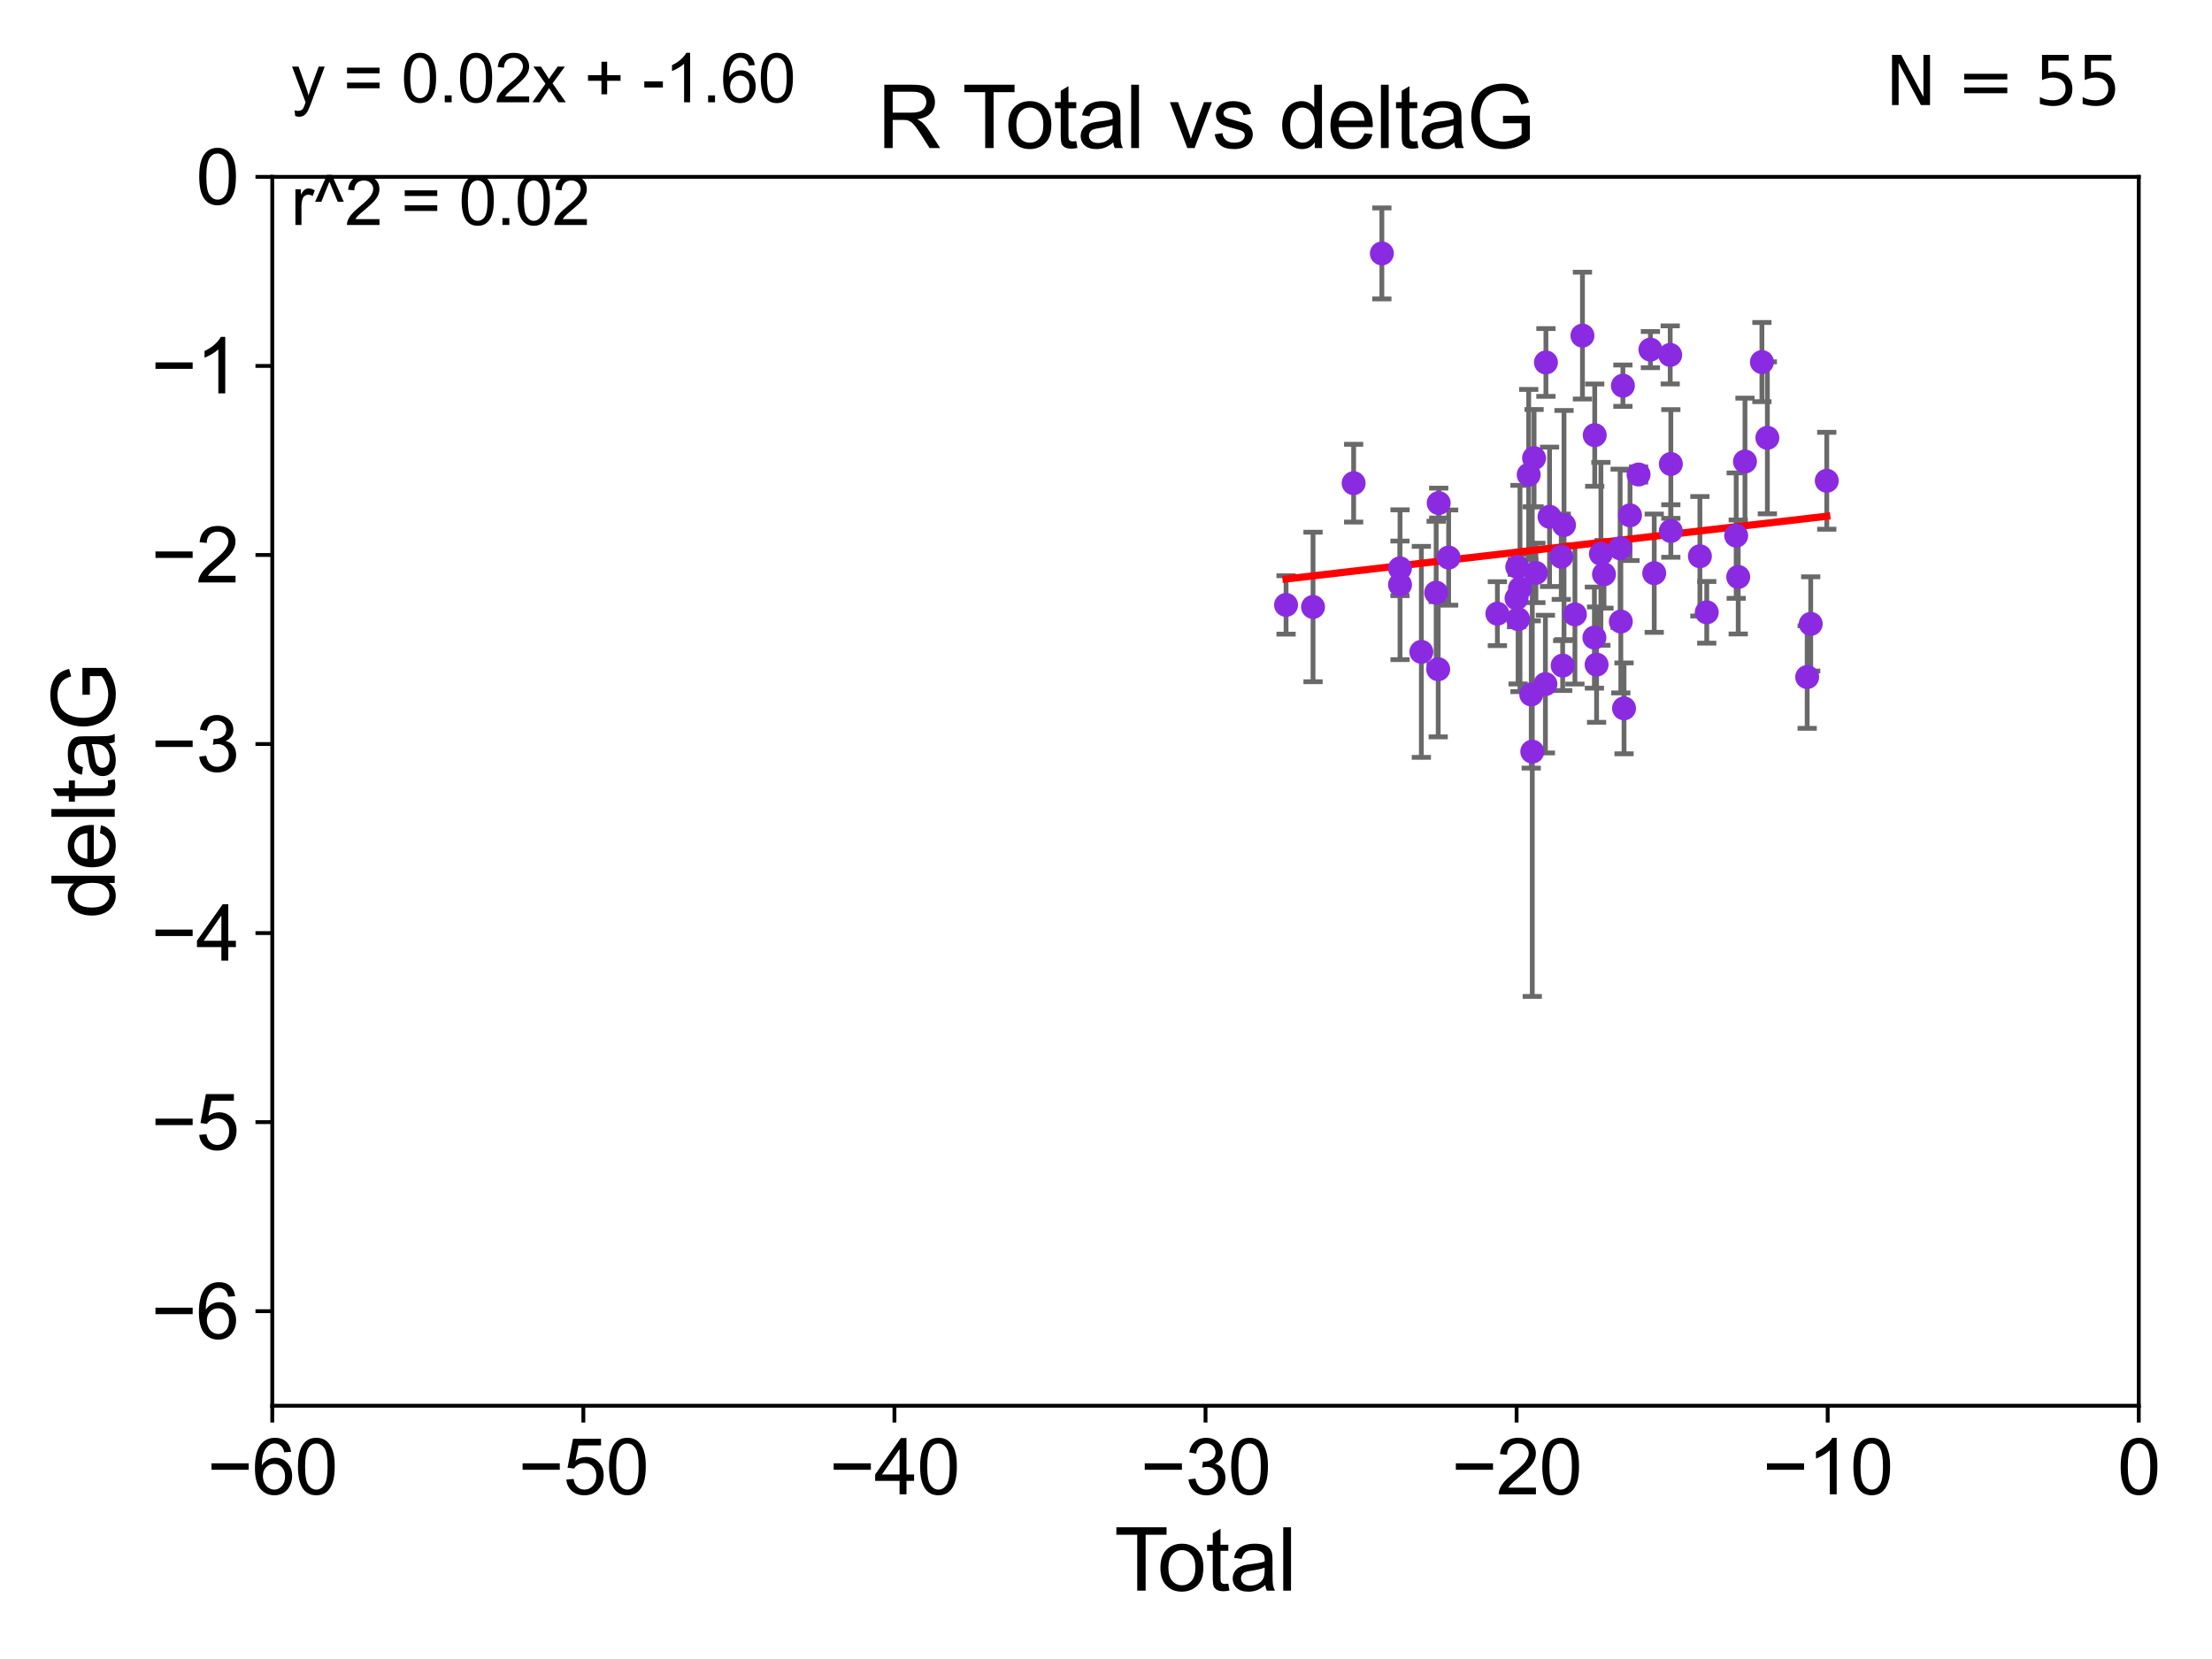 <?xml version="1.0" encoding="utf-8" standalone="no"?>
<!DOCTYPE svg PUBLIC "-//W3C//DTD SVG 1.1//EN"
  "http://www.w3.org/Graphics/SVG/1.1/DTD/svg11.dtd">
<svg xmlns:xlink="http://www.w3.org/1999/xlink" width="460.8pt" height="345.6pt" viewBox="0 0 460.8 345.6" xmlns="http://www.w3.org/2000/svg" version="1.1">
 <defs>
  <style type="text/css">*{stroke-linejoin: round; stroke-linecap: butt}</style>
 </defs>
 <g id="figure_1">
  <g id="patch_1">
   <path d="M 0 345.6 
L 460.8 345.6 
L 460.8 0 
L 0 0 
z
" style="fill: #ffffff"/>
  </g>
  <g id="axes_1">
   <g id="patch_2">
    <path d="M 56.72 292.84 
L 445.545 292.84 
L 445.545 36.842 
L 56.72 36.842 
z
" style="fill: #ffffff"/>
   </g>
   <g id="PathCollection_1">
    <defs>
     <path id="m8654d57b71" d="M 0 1.118 
C 0.297 1.118 0.581 1 0.791 0.791 
C 1 0.581 1.118 0.297 1.118 0 
C 1.118 -0.297 1 -0.581 0.791 -0.791 
C 0.581 -1 0.297 -1.118 0 -1.118 
C -0.297 -1.118 -0.581 -1 -0.791 -0.791 
C -1 -0.581 -1.118 -0.297 -1.118 0 
C -1.118 0.297 -1 0.581 -0.791 0.791 
C -0.581 1 -0.297 1.118 0 1.118 
z
" style="stroke: #8a2be2"/>
    </defs>
    <g clip-path="url(#p48271121e4)">
     <use xlink:href="#m8654d57b71" x="267.91" y="126.019" style="fill: #8a2be2; stroke: #8a2be2"/>
     <use xlink:href="#m8654d57b71" x="273.529" y="126.441" style="fill: #8a2be2; stroke: #8a2be2"/>
     <use xlink:href="#m8654d57b71" x="281.987" y="100.653" style="fill: #8a2be2; stroke: #8a2be2"/>
     <use xlink:href="#m8654d57b71" x="287.867" y="52.793" style="fill: #8a2be2; stroke: #8a2be2"/>
     <use xlink:href="#m8654d57b71" x="291.64" y="118.397" style="fill: #8a2be2; stroke: #8a2be2"/>
     <use xlink:href="#m8654d57b71" x="291.651" y="121.808" style="fill: #8a2be2; stroke: #8a2be2"/>
     <use xlink:href="#m8654d57b71" x="296.093" y="135.794" style="fill: #8a2be2; stroke: #8a2be2"/>
     <use xlink:href="#m8654d57b71" x="299.18" y="123.459" style="fill: #8a2be2; stroke: #8a2be2"/>
     <use xlink:href="#m8654d57b71" x="299.603" y="139.415" style="fill: #8a2be2; stroke: #8a2be2"/>
     <use xlink:href="#m8654d57b71" x="299.709" y="104.799" style="fill: #8a2be2; stroke: #8a2be2"/>
     <use xlink:href="#m8654d57b71" x="301.778" y="116.15" style="fill: #8a2be2; stroke: #8a2be2"/>
     <use xlink:href="#m8654d57b71" x="311.93" y="127.838" style="fill: #8a2be2; stroke: #8a2be2"/>
     <use xlink:href="#m8654d57b71" x="315.922" y="124.643" style="fill: #8a2be2; stroke: #8a2be2"/>
     <use xlink:href="#m8654d57b71" x="316.077" y="118.102" style="fill: #8a2be2; stroke: #8a2be2"/>
     <use xlink:href="#m8654d57b71" x="316.248" y="128.967" style="fill: #8a2be2; stroke: #8a2be2"/>
     <use xlink:href="#m8654d57b71" x="316.641" y="122.595" style="fill: #8a2be2; stroke: #8a2be2"/>
     <use xlink:href="#m8654d57b71" x="318.458" y="98.891" style="fill: #8a2be2; stroke: #8a2be2"/>
     <use xlink:href="#m8654d57b71" x="318.984" y="144.667" style="fill: #8a2be2; stroke: #8a2be2"/>
     <use xlink:href="#m8654d57b71" x="319.202" y="156.579" style="fill: #8a2be2; stroke: #8a2be2"/>
     <use xlink:href="#m8654d57b71" x="319.575" y="95.436" style="fill: #8a2be2; stroke: #8a2be2"/>
     <use xlink:href="#m8654d57b71" x="319.955" y="119.35" style="fill: #8a2be2; stroke: #8a2be2"/>
     <use xlink:href="#m8654d57b71" x="321.936" y="142.51" style="fill: #8a2be2; stroke: #8a2be2"/>
     <use xlink:href="#m8654d57b71" x="322.043" y="75.506" style="fill: #8a2be2; stroke: #8a2be2"/>
     <use xlink:href="#m8654d57b71" x="322.798" y="107.658" style="fill: #8a2be2; stroke: #8a2be2"/>
     <use xlink:href="#m8654d57b71" x="325.242" y="115.977" style="fill: #8a2be2; stroke: #8a2be2"/>
     <use xlink:href="#m8654d57b71" x="325.532" y="138.651" style="fill: #8a2be2; stroke: #8a2be2"/>
     <use xlink:href="#m8654d57b71" x="325.812" y="109.378" style="fill: #8a2be2; stroke: #8a2be2"/>
     <use xlink:href="#m8654d57b71" x="328.087" y="127.99" style="fill: #8a2be2; stroke: #8a2be2"/>
     <use xlink:href="#m8654d57b71" x="329.654" y="69.913" style="fill: #8a2be2; stroke: #8a2be2"/>
     <use xlink:href="#m8654d57b71" x="332.143" y="132.824" style="fill: #8a2be2; stroke: #8a2be2"/>
     <use xlink:href="#m8654d57b71" x="332.21" y="90.649" style="fill: #8a2be2; stroke: #8a2be2"/>
     <use xlink:href="#m8654d57b71" x="332.598" y="138.455" style="fill: #8a2be2; stroke: #8a2be2"/>
     <use xlink:href="#m8654d57b71" x="333.497" y="115.373" style="fill: #8a2be2; stroke: #8a2be2"/>
     <use xlink:href="#m8654d57b71" x="334.141" y="119.635" style="fill: #8a2be2; stroke: #8a2be2"/>
     <use xlink:href="#m8654d57b71" x="337.503" y="114.221" style="fill: #8a2be2; stroke: #8a2be2"/>
     <use xlink:href="#m8654d57b71" x="337.646" y="129.483" style="fill: #8a2be2; stroke: #8a2be2"/>
     <use xlink:href="#m8654d57b71" x="338.08" y="80.345" style="fill: #8a2be2; stroke: #8a2be2"/>
     <use xlink:href="#m8654d57b71" x="338.316" y="147.562" style="fill: #8a2be2; stroke: #8a2be2"/>
     <use xlink:href="#m8654d57b71" x="339.562" y="107.357" style="fill: #8a2be2; stroke: #8a2be2"/>
     <use xlink:href="#m8654d57b71" x="341.342" y="98.847" style="fill: #8a2be2; stroke: #8a2be2"/>
     <use xlink:href="#m8654d57b71" x="343.813" y="72.829" style="fill: #8a2be2; stroke: #8a2be2"/>
     <use xlink:href="#m8654d57b71" x="344.607" y="119.405" style="fill: #8a2be2; stroke: #8a2be2"/>
     <use xlink:href="#m8654d57b71" x="347.934" y="73.936" style="fill: #8a2be2; stroke: #8a2be2"/>
     <use xlink:href="#m8654d57b71" x="348.065" y="110.618" style="fill: #8a2be2; stroke: #8a2be2"/>
     <use xlink:href="#m8654d57b71" x="348.066" y="96.656" style="fill: #8a2be2; stroke: #8a2be2"/>
     <use xlink:href="#m8654d57b71" x="354.121" y="115.877" style="fill: #8a2be2; stroke: #8a2be2"/>
     <use xlink:href="#m8654d57b71" x="355.548" y="127.559" style="fill: #8a2be2; stroke: #8a2be2"/>
     <use xlink:href="#m8654d57b71" x="361.68" y="111.582" style="fill: #8a2be2; stroke: #8a2be2"/>
     <use xlink:href="#m8654d57b71" x="362.104" y="120.194" style="fill: #8a2be2; stroke: #8a2be2"/>
     <use xlink:href="#m8654d57b71" x="363.511" y="96.143" style="fill: #8a2be2; stroke: #8a2be2"/>
     <use xlink:href="#m8654d57b71" x="367.039" y="75.425" style="fill: #8a2be2; stroke: #8a2be2"/>
     <use xlink:href="#m8654d57b71" x="368.175" y="91.208" style="fill: #8a2be2; stroke: #8a2be2"/>
     <use xlink:href="#m8654d57b71" x="376.467" y="141.045" style="fill: #8a2be2; stroke: #8a2be2"/>
     <use xlink:href="#m8654d57b71" x="377.206" y="129.968" style="fill: #8a2be2; stroke: #8a2be2"/>
     <use xlink:href="#m8654d57b71" x="380.549" y="100.154" style="fill: #8a2be2; stroke: #8a2be2"/>
    </g>
   </g>
   <g id="matplotlib.axis_1">
    <g id="xtick_1">
     <g id="line2d_1">
      <defs>
       <path id="m319a4097f4" d="M 0 0 
L 0 3.5 
" style="stroke: #000000; stroke-width: 0.8"/>
      </defs>
      <g>
       <use xlink:href="#m319a4097f4" x="56.72" y="292.84" style="stroke: #000000; stroke-width: 0.8"/>
      </g>
     </g>
     <g id="text_1">
      <!-- −60 -->
      <g transform="translate(43.15 311.293)scale(0.16 -0.16)">
       <defs>
        <path id="ArialMT-2212" d="M 3381 1997 
L 356 1997 
L 356 2522 
L 3381 2522 
L 3381 1997 
z
" transform="scale(0.016)"/>
        <path id="ArialMT-36" d="M 3184 3459 
L 2625 3416 
Q 2550 3747 2413 3897 
Q 2184 4138 1850 4138 
Q 1581 4138 1378 3988 
Q 1113 3794 959 3422 
Q 806 3050 800 2363 
Q 1003 2672 1297 2822 
Q 1591 2972 1913 2972 
Q 2475 2972 2870 2558 
Q 3266 2144 3266 1488 
Q 3266 1056 3080 686 
Q 2894 316 2569 119 
Q 2244 -78 1831 -78 
Q 1128 -78 684 439 
Q 241 956 241 2144 
Q 241 3472 731 4075 
Q 1159 4600 1884 4600 
Q 2425 4600 2770 4297 
Q 3116 3994 3184 3459 
z
M 888 1484 
Q 888 1194 1011 928 
Q 1134 663 1356 523 
Q 1578 384 1822 384 
Q 2178 384 2434 671 
Q 2691 959 2691 1453 
Q 2691 1928 2437 2201 
Q 2184 2475 1800 2475 
Q 1419 2475 1153 2201 
Q 888 1928 888 1484 
z
" transform="scale(0.016)"/>
        <path id="ArialMT-30" d="M 266 2259 
Q 266 3072 433 3567 
Q 600 4063 929 4331 
Q 1259 4600 1759 4600 
Q 2128 4600 2406 4451 
Q 2684 4303 2865 4023 
Q 3047 3744 3150 3342 
Q 3253 2941 3253 2259 
Q 3253 1453 3087 958 
Q 2922 463 2592 192 
Q 2263 -78 1759 -78 
Q 1097 -78 719 397 
Q 266 969 266 2259 
z
M 844 2259 
Q 844 1131 1108 757 
Q 1372 384 1759 384 
Q 2147 384 2411 759 
Q 2675 1134 2675 2259 
Q 2675 3391 2411 3762 
Q 2147 4134 1753 4134 
Q 1366 4134 1134 3806 
Q 844 3388 844 2259 
z
" transform="scale(0.016)"/>
       </defs>
       <use xlink:href="#ArialMT-2212"/>
       <use xlink:href="#ArialMT-36" x="58.398"/>
       <use xlink:href="#ArialMT-30" x="114.014"/>
      </g>
     </g>
    </g>
    <g id="xtick_2">
     <g id="line2d_2">
      <g>
       <use xlink:href="#m319a4097f4" x="121.524" y="292.84" style="stroke: #000000; stroke-width: 0.8"/>
      </g>
     </g>
     <g id="text_2">
      <!-- −50 -->
      <g transform="translate(107.954 311.293)scale(0.16 -0.16)">
       <defs>
        <path id="ArialMT-35" d="M 266 1200 
L 856 1250 
Q 922 819 1161 601 
Q 1400 384 1738 384 
Q 2144 384 2425 690 
Q 2706 997 2706 1503 
Q 2706 1984 2436 2262 
Q 2166 2541 1728 2541 
Q 1456 2541 1237 2417 
Q 1019 2294 894 2097 
L 366 2166 
L 809 4519 
L 3088 4519 
L 3088 3981 
L 1259 3981 
L 1013 2750 
Q 1425 3038 1878 3038 
Q 2478 3038 2890 2622 
Q 3303 2206 3303 1553 
Q 3303 931 2941 478 
Q 2500 -78 1738 -78 
Q 1113 -78 717 272 
Q 322 622 266 1200 
z
" transform="scale(0.016)"/>
       </defs>
       <use xlink:href="#ArialMT-2212"/>
       <use xlink:href="#ArialMT-35" x="58.398"/>
       <use xlink:href="#ArialMT-30" x="114.014"/>
      </g>
     </g>
    </g>
    <g id="xtick_3">
     <g id="line2d_3">
      <g>
       <use xlink:href="#m319a4097f4" x="186.328" y="292.84" style="stroke: #000000; stroke-width: 0.8"/>
      </g>
     </g>
     <g id="text_3">
      <!-- −40 -->
      <g transform="translate(172.758 311.293)scale(0.16 -0.16)">
       <defs>
        <path id="ArialMT-34" d="M 2069 0 
L 2069 1097 
L 81 1097 
L 81 1613 
L 2172 4581 
L 2631 4581 
L 2631 1613 
L 3250 1613 
L 3250 1097 
L 2631 1097 
L 2631 0 
L 2069 0 
z
M 2069 1613 
L 2069 3678 
L 634 1613 
L 2069 1613 
z
" transform="scale(0.016)"/>
       </defs>
       <use xlink:href="#ArialMT-2212"/>
       <use xlink:href="#ArialMT-34" x="58.398"/>
       <use xlink:href="#ArialMT-30" x="114.014"/>
      </g>
     </g>
    </g>
    <g id="xtick_4">
     <g id="line2d_4">
      <g>
       <use xlink:href="#m319a4097f4" x="251.132" y="292.84" style="stroke: #000000; stroke-width: 0.8"/>
      </g>
     </g>
     <g id="text_4">
      <!-- −30 -->
      <g transform="translate(237.562 311.293)scale(0.16 -0.16)">
       <defs>
        <path id="ArialMT-33" d="M 269 1209 
L 831 1284 
Q 928 806 1161 595 
Q 1394 384 1728 384 
Q 2125 384 2398 659 
Q 2672 934 2672 1341 
Q 2672 1728 2419 1979 
Q 2166 2231 1775 2231 
Q 1616 2231 1378 2169 
L 1441 2663 
Q 1497 2656 1531 2656 
Q 1891 2656 2178 2843 
Q 2466 3031 2466 3422 
Q 2466 3731 2256 3934 
Q 2047 4138 1716 4138 
Q 1388 4138 1169 3931 
Q 950 3725 888 3313 
L 325 3413 
Q 428 3978 793 4289 
Q 1159 4600 1703 4600 
Q 2078 4600 2393 4439 
Q 2709 4278 2876 4000 
Q 3044 3722 3044 3409 
Q 3044 3113 2884 2869 
Q 2725 2625 2413 2481 
Q 2819 2388 3044 2092 
Q 3269 1797 3269 1353 
Q 3269 753 2831 336 
Q 2394 -81 1725 -81 
Q 1122 -81 723 278 
Q 325 638 269 1209 
z
" transform="scale(0.016)"/>
       </defs>
       <use xlink:href="#ArialMT-2212"/>
       <use xlink:href="#ArialMT-33" x="58.398"/>
       <use xlink:href="#ArialMT-30" x="114.014"/>
      </g>
     </g>
    </g>
    <g id="xtick_5">
     <g id="line2d_5">
      <g>
       <use xlink:href="#m319a4097f4" x="315.937" y="292.84" style="stroke: #000000; stroke-width: 0.8"/>
      </g>
     </g>
     <g id="text_5">
      <!-- −20 -->
      <g transform="translate(302.367 311.293)scale(0.16 -0.16)">
       <defs>
        <path id="ArialMT-32" d="M 3222 541 
L 3222 0 
L 194 0 
Q 188 203 259 391 
Q 375 700 629 1000 
Q 884 1300 1366 1694 
Q 2113 2306 2375 2664 
Q 2638 3022 2638 3341 
Q 2638 3675 2398 3904 
Q 2159 4134 1775 4134 
Q 1369 4134 1125 3890 
Q 881 3647 878 3216 
L 300 3275 
Q 359 3922 746 4261 
Q 1134 4600 1788 4600 
Q 2447 4600 2831 4234 
Q 3216 3869 3216 3328 
Q 3216 3053 3103 2787 
Q 2991 2522 2730 2228 
Q 2469 1934 1863 1422 
Q 1356 997 1212 845 
Q 1069 694 975 541 
L 3222 541 
z
" transform="scale(0.016)"/>
       </defs>
       <use xlink:href="#ArialMT-2212"/>
       <use xlink:href="#ArialMT-32" x="58.398"/>
       <use xlink:href="#ArialMT-30" x="114.014"/>
      </g>
     </g>
    </g>
    <g id="xtick_6">
     <g id="line2d_6">
      <g>
       <use xlink:href="#m319a4097f4" x="380.741" y="292.84" style="stroke: #000000; stroke-width: 0.8"/>
      </g>
     </g>
     <g id="text_6">
      <!-- −10 -->
      <g transform="translate(367.171 311.293)scale(0.16 -0.16)">
       <defs>
        <path id="ArialMT-31" d="M 2384 0 
L 1822 0 
L 1822 3584 
Q 1619 3391 1289 3197 
Q 959 3003 697 2906 
L 697 3450 
Q 1169 3672 1522 3987 
Q 1875 4303 2022 4600 
L 2384 4600 
L 2384 0 
z
" transform="scale(0.016)"/>
       </defs>
       <use xlink:href="#ArialMT-2212"/>
       <use xlink:href="#ArialMT-31" x="58.398"/>
       <use xlink:href="#ArialMT-30" x="114.014"/>
      </g>
     </g>
    </g>
    <g id="xtick_7">
     <g id="line2d_7">
      <g>
       <use xlink:href="#m319a4097f4" x="445.545" y="292.84" style="stroke: #000000; stroke-width: 0.8"/>
      </g>
     </g>
     <g id="text_7">
      <!-- 0 -->
      <g transform="translate(441.096 311.293)scale(0.16 -0.16)">
       <use xlink:href="#ArialMT-30"/>
      </g>
     </g>
    </g>
    <g id="text_8">
     <!-- Total -->
     <g transform="translate(232.127 331.357)scale(0.18 -0.18)">
      <defs>
       <path id="ArialMT-54" d="M 1659 0 
L 1659 4041 
L 150 4041 
L 150 4581 
L 3781 4581 
L 3781 4041 
L 2266 4041 
L 2266 0 
L 1659 0 
z
" transform="scale(0.016)"/>
       <path id="ArialMT-6f" d="M 213 1659 
Q 213 2581 725 3025 
Q 1153 3394 1769 3394 
Q 2453 3394 2887 2945 
Q 3322 2497 3322 1706 
Q 3322 1066 3130 698 
Q 2938 331 2570 128 
Q 2203 -75 1769 -75 
Q 1072 -75 642 372 
Q 213 819 213 1659 
z
M 791 1659 
Q 791 1022 1069 705 
Q 1347 388 1769 388 
Q 2188 388 2466 706 
Q 2744 1025 2744 1678 
Q 2744 2294 2464 2611 
Q 2184 2928 1769 2928 
Q 1347 2928 1069 2612 
Q 791 2297 791 1659 
z
" transform="scale(0.016)"/>
       <path id="ArialMT-74" d="M 1650 503 
L 1731 6 
Q 1494 -44 1306 -44 
Q 1000 -44 831 53 
Q 663 150 594 308 
Q 525 466 525 972 
L 525 2881 
L 113 2881 
L 113 3319 
L 525 3319 
L 525 4141 
L 1084 4478 
L 1084 3319 
L 1650 3319 
L 1650 2881 
L 1084 2881 
L 1084 941 
Q 1084 700 1114 631 
Q 1144 563 1211 522 
Q 1278 481 1403 481 
Q 1497 481 1650 503 
z
" transform="scale(0.016)"/>
       <path id="ArialMT-61" d="M 2588 409 
Q 2275 144 1986 34 
Q 1697 -75 1366 -75 
Q 819 -75 525 192 
Q 231 459 231 875 
Q 231 1119 342 1320 
Q 453 1522 633 1644 
Q 813 1766 1038 1828 
Q 1203 1872 1538 1913 
Q 2219 1994 2541 2106 
Q 2544 2222 2544 2253 
Q 2544 2597 2384 2738 
Q 2169 2928 1744 2928 
Q 1347 2928 1158 2789 
Q 969 2650 878 2297 
L 328 2372 
Q 403 2725 575 2942 
Q 747 3159 1072 3276 
Q 1397 3394 1825 3394 
Q 2250 3394 2515 3294 
Q 2781 3194 2906 3042 
Q 3031 2891 3081 2659 
Q 3109 2516 3109 2141 
L 3109 1391 
Q 3109 606 3145 398 
Q 3181 191 3288 0 
L 2700 0 
Q 2613 175 2588 409 
z
M 2541 1666 
Q 2234 1541 1622 1453 
Q 1275 1403 1131 1340 
Q 988 1278 909 1158 
Q 831 1038 831 891 
Q 831 666 1001 516 
Q 1172 366 1500 366 
Q 1825 366 2078 508 
Q 2331 650 2450 897 
Q 2541 1088 2541 1459 
L 2541 1666 
z
" transform="scale(0.016)"/>
       <path id="ArialMT-6c" d="M 409 0 
L 409 4581 
L 972 4581 
L 972 0 
L 409 0 
z
" transform="scale(0.016)"/>
      </defs>
      <use xlink:href="#ArialMT-54"/>
      <use xlink:href="#ArialMT-6f" x="49.959"/>
      <use xlink:href="#ArialMT-74" x="105.574"/>
      <use xlink:href="#ArialMT-61" x="133.357"/>
      <use xlink:href="#ArialMT-6c" x="188.973"/>
     </g>
    </g>
   </g>
   <g id="matplotlib.axis_2">
    <g id="ytick_1">
     <g id="line2d_8">
      <defs>
       <path id="m5ad61a1916" d="M 0 0 
L -3.5 0 
" style="stroke: #000000; stroke-width: 0.8"/>
      </defs>
      <g>
       <use xlink:href="#m5ad61a1916" x="56.72" y="273.148" style="stroke: #000000; stroke-width: 0.8"/>
      </g>
     </g>
     <g id="text_9">
      <!-- −6 -->
      <g transform="translate(31.477 278.874)scale(0.16 -0.16)">
       <use xlink:href="#ArialMT-2212"/>
       <use xlink:href="#ArialMT-36" x="58.398"/>
      </g>
     </g>
    </g>
    <g id="ytick_2">
     <g id="line2d_9">
      <g>
       <use xlink:href="#m5ad61a1916" x="56.72" y="233.764" style="stroke: #000000; stroke-width: 0.8"/>
      </g>
     </g>
     <g id="text_10">
      <!-- −5 -->
      <g transform="translate(31.477 239.49)scale(0.16 -0.16)">
       <use xlink:href="#ArialMT-2212"/>
       <use xlink:href="#ArialMT-35" x="58.398"/>
      </g>
     </g>
    </g>
    <g id="ytick_3">
     <g id="line2d_10">
      <g>
       <use xlink:href="#m5ad61a1916" x="56.72" y="194.379" style="stroke: #000000; stroke-width: 0.8"/>
      </g>
     </g>
     <g id="text_11">
      <!-- −4 -->
      <g transform="translate(31.477 200.106)scale(0.16 -0.16)">
       <use xlink:href="#ArialMT-2212"/>
       <use xlink:href="#ArialMT-34" x="58.398"/>
      </g>
     </g>
    </g>
    <g id="ytick_4">
     <g id="line2d_11">
      <g>
       <use xlink:href="#m5ad61a1916" x="56.72" y="154.995" style="stroke: #000000; stroke-width: 0.8"/>
      </g>
     </g>
     <g id="text_12">
      <!-- −3 -->
      <g transform="translate(31.477 160.721)scale(0.16 -0.16)">
       <use xlink:href="#ArialMT-2212"/>
       <use xlink:href="#ArialMT-33" x="58.398"/>
      </g>
     </g>
    </g>
    <g id="ytick_5">
     <g id="line2d_12">
      <g>
       <use xlink:href="#m5ad61a1916" x="56.72" y="115.611" style="stroke: #000000; stroke-width: 0.8"/>
      </g>
     </g>
     <g id="text_13">
      <!-- −2 -->
      <g transform="translate(31.477 121.337)scale(0.16 -0.16)">
       <use xlink:href="#ArialMT-2212"/>
       <use xlink:href="#ArialMT-32" x="58.398"/>
      </g>
     </g>
    </g>
    <g id="ytick_6">
     <g id="line2d_13">
      <g>
       <use xlink:href="#m5ad61a1916" x="56.72" y="76.226" style="stroke: #000000; stroke-width: 0.8"/>
      </g>
     </g>
     <g id="text_14">
      <!-- −1 -->
      <g transform="translate(31.477 81.953)scale(0.16 -0.16)">
       <use xlink:href="#ArialMT-2212"/>
       <use xlink:href="#ArialMT-31" x="58.398"/>
      </g>
     </g>
    </g>
    <g id="ytick_7">
     <g id="line2d_14">
      <g>
       <use xlink:href="#m5ad61a1916" x="56.72" y="36.842" style="stroke: #000000; stroke-width: 0.8"/>
      </g>
     </g>
     <g id="text_15">
      <!-- 0 -->
      <g transform="translate(40.822 42.568)scale(0.16 -0.16)">
       <use xlink:href="#ArialMT-30"/>
      </g>
     </g>
    </g>
    <g id="text_16">
     <!-- deltaG -->
     <g transform="translate(23.9 191.356)rotate(-90)scale(0.18 -0.18)">
      <defs>
       <path id="ArialMT-64" d="M 2575 0 
L 2575 419 
Q 2259 -75 1647 -75 
Q 1250 -75 917 144 
Q 584 363 401 755 
Q 219 1147 219 1656 
Q 219 2153 384 2558 
Q 550 2963 881 3178 
Q 1213 3394 1622 3394 
Q 1922 3394 2156 3267 
Q 2391 3141 2538 2938 
L 2538 4581 
L 3097 4581 
L 3097 0 
L 2575 0 
z
M 797 1656 
Q 797 1019 1065 703 
Q 1334 388 1700 388 
Q 2069 388 2326 689 
Q 2584 991 2584 1609 
Q 2584 2291 2321 2609 
Q 2059 2928 1675 2928 
Q 1300 2928 1048 2622 
Q 797 2316 797 1656 
z
" transform="scale(0.016)"/>
       <path id="ArialMT-65" d="M 2694 1069 
L 3275 997 
Q 3138 488 2766 206 
Q 2394 -75 1816 -75 
Q 1088 -75 661 373 
Q 234 822 234 1631 
Q 234 2469 665 2931 
Q 1097 3394 1784 3394 
Q 2450 3394 2872 2941 
Q 3294 2488 3294 1666 
Q 3294 1616 3291 1516 
L 816 1516 
Q 847 969 1125 678 
Q 1403 388 1819 388 
Q 2128 388 2347 550 
Q 2566 713 2694 1069 
z
M 847 1978 
L 2700 1978 
Q 2663 2397 2488 2606 
Q 2219 2931 1791 2931 
Q 1403 2931 1139 2672 
Q 875 2413 847 1978 
z
" transform="scale(0.016)"/>
       <path id="ArialMT-47" d="M 2638 1797 
L 2638 2334 
L 4578 2338 
L 4578 638 
Q 4131 281 3656 101 
Q 3181 -78 2681 -78 
Q 2006 -78 1454 211 
Q 903 500 622 1047 
Q 341 1594 341 2269 
Q 341 2938 620 3517 
Q 900 4097 1425 4378 
Q 1950 4659 2634 4659 
Q 3131 4659 3532 4498 
Q 3934 4338 4162 4050 
Q 4391 3763 4509 3300 
L 3963 3150 
Q 3859 3500 3706 3700 
Q 3553 3900 3268 4020 
Q 2984 4141 2638 4141 
Q 2222 4141 1919 4014 
Q 1616 3888 1430 3681 
Q 1244 3475 1141 3228 
Q 966 2803 966 2306 
Q 966 1694 1177 1281 
Q 1388 869 1791 669 
Q 2194 469 2647 469 
Q 3041 469 3416 620 
Q 3791 772 3984 944 
L 3984 1797 
L 2638 1797 
z
" transform="scale(0.016)"/>
      </defs>
      <use xlink:href="#ArialMT-64"/>
      <use xlink:href="#ArialMT-65" x="55.615"/>
      <use xlink:href="#ArialMT-6c" x="111.23"/>
      <use xlink:href="#ArialMT-74" x="133.447"/>
      <use xlink:href="#ArialMT-61" x="161.23"/>
      <use xlink:href="#ArialMT-47" x="216.846"/>
     </g>
    </g>
   </g>
   <g id="LineCollection_1">
    <path d="M 267.91 132.102 
L 267.91 119.935 
" clip-path="url(#p48271121e4)" style="fill: none; stroke: #696969"/>
    <path d="M 273.529 142.015 
L 273.529 110.868 
" clip-path="url(#p48271121e4)" style="fill: none; stroke: #696969"/>
    <path d="M 281.987 108.751 
L 281.987 92.554 
" clip-path="url(#p48271121e4)" style="fill: none; stroke: #696969"/>
    <path d="M 287.867 62.272 
L 287.867 43.315 
" clip-path="url(#p48271121e4)" style="fill: none; stroke: #696969"/>
    <path d="M 291.64 124.086 
L 291.64 112.708 
" clip-path="url(#p48271121e4)" style="fill: none; stroke: #696969"/>
    <path d="M 291.651 137.41 
L 291.651 106.206 
" clip-path="url(#p48271121e4)" style="fill: none; stroke: #696969"/>
    <path d="M 296.093 157.772 
L 296.093 113.816 
" clip-path="url(#p48271121e4)" style="fill: none; stroke: #696969"/>
    <path d="M 299.18 138.329 
L 299.18 108.589 
" clip-path="url(#p48271121e4)" style="fill: none; stroke: #696969"/>
    <path d="M 299.603 153.503 
L 299.603 125.327 
" clip-path="url(#p48271121e4)" style="fill: none; stroke: #696969"/>
    <path d="M 299.709 107.907 
L 299.709 101.691 
" clip-path="url(#p48271121e4)" style="fill: none; stroke: #696969"/>
    <path d="M 301.778 126.068 
L 301.778 106.233 
" clip-path="url(#p48271121e4)" style="fill: none; stroke: #696969"/>
    <path d="M 311.93 134.496 
L 311.93 121.179 
" clip-path="url(#p48271121e4)" style="fill: none; stroke: #696969"/>
    <path d="M 315.922 130.558 
L 315.922 118.729 
" clip-path="url(#p48271121e4)" style="fill: none; stroke: #696969"/>
    <path d="M 316.077 119.656 
L 316.077 116.549 
" clip-path="url(#p48271121e4)" style="fill: none; stroke: #696969"/>
    <path d="M 316.248 142.48 
L 316.248 115.455 
" clip-path="url(#p48271121e4)" style="fill: none; stroke: #696969"/>
    <path d="M 316.641 144.076 
L 316.641 101.114 
" clip-path="url(#p48271121e4)" style="fill: none; stroke: #696969"/>
    <path d="M 318.458 116.656 
L 318.458 81.125 
" clip-path="url(#p48271121e4)" style="fill: none; stroke: #696969"/>
    <path d="M 318.984 160.004 
L 318.984 129.329 
" clip-path="url(#p48271121e4)" style="fill: none; stroke: #696969"/>
    <path d="M 319.202 207.571 
L 319.202 105.586 
" clip-path="url(#p48271121e4)" style="fill: none; stroke: #696969"/>
    <path d="M 319.575 105.561 
L 319.575 85.31 
" clip-path="url(#p48271121e4)" style="fill: none; stroke: #696969"/>
    <path d="M 319.955 125.543 
L 319.955 113.157 
" clip-path="url(#p48271121e4)" style="fill: none; stroke: #696969"/>
    <path d="M 321.936 156.85 
L 321.936 128.171 
" clip-path="url(#p48271121e4)" style="fill: none; stroke: #696969"/>
    <path d="M 322.043 82.565 
L 322.043 68.447 
" clip-path="url(#p48271121e4)" style="fill: none; stroke: #696969"/>
    <path d="M 322.798 122.179 
L 322.798 93.138 
" clip-path="url(#p48271121e4)" style="fill: none; stroke: #696969"/>
    <path d="M 325.242 124.87 
L 325.242 107.083 
" clip-path="url(#p48271121e4)" style="fill: none; stroke: #696969"/>
    <path d="M 325.532 143.85 
L 325.532 133.452 
" clip-path="url(#p48271121e4)" style="fill: none; stroke: #696969"/>
    <path d="M 325.812 133.251 
L 325.812 85.506 
" clip-path="url(#p48271121e4)" style="fill: none; stroke: #696969"/>
    <path d="M 328.087 142.495 
L 328.087 113.485 
" clip-path="url(#p48271121e4)" style="fill: none; stroke: #696969"/>
    <path d="M 329.654 83.122 
L 329.654 56.703 
" clip-path="url(#p48271121e4)" style="fill: none; stroke: #696969"/>
    <path d="M 332.143 143.354 
L 332.143 122.295 
" clip-path="url(#p48271121e4)" style="fill: none; stroke: #696969"/>
    <path d="M 332.21 101.304 
L 332.21 79.994 
" clip-path="url(#p48271121e4)" style="fill: none; stroke: #696969"/>
    <path d="M 332.598 150.472 
L 332.598 126.439 
" clip-path="url(#p48271121e4)" style="fill: none; stroke: #696969"/>
    <path d="M 333.497 134.422 
L 333.497 96.324 
" clip-path="url(#p48271121e4)" style="fill: none; stroke: #696969"/>
    <path d="M 334.141 126.683 
L 334.141 112.586 
" clip-path="url(#p48271121e4)" style="fill: none; stroke: #696969"/>
    <path d="M 337.503 130.707 
L 337.503 97.735 
" clip-path="url(#p48271121e4)" style="fill: none; stroke: #696969"/>
    <path d="M 337.646 144.347 
L 337.646 114.619 
" clip-path="url(#p48271121e4)" style="fill: none; stroke: #696969"/>
    <path d="M 338.08 84.654 
L 338.08 76.036 
" clip-path="url(#p48271121e4)" style="fill: none; stroke: #696969"/>
    <path d="M 338.316 157.027 
L 338.316 138.098 
" clip-path="url(#p48271121e4)" style="fill: none; stroke: #696969"/>
    <path d="M 339.562 116.77 
L 339.562 97.944 
" clip-path="url(#p48271121e4)" style="fill: none; stroke: #696969"/>
    <path d="M 341.342 100.433 
L 341.342 97.26 
" clip-path="url(#p48271121e4)" style="fill: none; stroke: #696969"/>
    <path d="M 343.813 76.594 
L 343.813 69.064 
" clip-path="url(#p48271121e4)" style="fill: none; stroke: #696969"/>
    <path d="M 344.607 131.729 
L 344.607 107.08 
" clip-path="url(#p48271121e4)" style="fill: none; stroke: #696969"/>
    <path d="M 347.934 79.984 
L 347.934 67.888 
" clip-path="url(#p48271121e4)" style="fill: none; stroke: #696969"/>
    <path d="M 348.065 116.088 
L 348.065 105.147 
" clip-path="url(#p48271121e4)" style="fill: none; stroke: #696969"/>
    <path d="M 348.066 107.981 
L 348.066 85.331 
" clip-path="url(#p48271121e4)" style="fill: none; stroke: #696969"/>
    <path d="M 354.121 128.322 
L 354.121 103.431 
" clip-path="url(#p48271121e4)" style="fill: none; stroke: #696969"/>
    <path d="M 355.548 133.984 
L 355.548 121.134 
" clip-path="url(#p48271121e4)" style="fill: none; stroke: #696969"/>
    <path d="M 361.68 124.642 
L 361.68 98.522 
" clip-path="url(#p48271121e4)" style="fill: none; stroke: #696969"/>
    <path d="M 362.104 132.066 
L 362.104 108.322 
" clip-path="url(#p48271121e4)" style="fill: none; stroke: #696969"/>
    <path d="M 363.511 109.342 
L 363.511 82.944 
" clip-path="url(#p48271121e4)" style="fill: none; stroke: #696969"/>
    <path d="M 367.039 83.671 
L 367.039 67.178 
" clip-path="url(#p48271121e4)" style="fill: none; stroke: #696969"/>
    <path d="M 368.175 107.042 
L 368.175 75.374 
" clip-path="url(#p48271121e4)" style="fill: none; stroke: #696969"/>
    <path d="M 376.467 151.725 
L 376.467 130.366 
" clip-path="url(#p48271121e4)" style="fill: none; stroke: #696969"/>
    <path d="M 377.206 139.78 
L 377.206 120.156 
" clip-path="url(#p48271121e4)" style="fill: none; stroke: #696969"/>
    <path d="M 380.549 110.249 
L 380.549 90.06 
" clip-path="url(#p48271121e4)" style="fill: none; stroke: #696969"/>
   </g>
   <g id="line2d_15">
    <defs>
     <path id="mc31196643b" d="M 2 0 
L -2 -0 
" style="stroke: #696969"/>
    </defs>
    <g clip-path="url(#p48271121e4)">
     <use xlink:href="#mc31196643b" x="267.91" y="132.102" style="fill: #696969; stroke: #696969"/>
     <use xlink:href="#mc31196643b" x="273.529" y="142.015" style="fill: #696969; stroke: #696969"/>
     <use xlink:href="#mc31196643b" x="281.987" y="108.751" style="fill: #696969; stroke: #696969"/>
     <use xlink:href="#mc31196643b" x="287.867" y="62.272" style="fill: #696969; stroke: #696969"/>
     <use xlink:href="#mc31196643b" x="291.64" y="124.086" style="fill: #696969; stroke: #696969"/>
     <use xlink:href="#mc31196643b" x="291.651" y="137.41" style="fill: #696969; stroke: #696969"/>
     <use xlink:href="#mc31196643b" x="296.093" y="157.772" style="fill: #696969; stroke: #696969"/>
     <use xlink:href="#mc31196643b" x="299.18" y="138.329" style="fill: #696969; stroke: #696969"/>
     <use xlink:href="#mc31196643b" x="299.603" y="153.503" style="fill: #696969; stroke: #696969"/>
     <use xlink:href="#mc31196643b" x="299.709" y="107.907" style="fill: #696969; stroke: #696969"/>
     <use xlink:href="#mc31196643b" x="301.778" y="126.068" style="fill: #696969; stroke: #696969"/>
     <use xlink:href="#mc31196643b" x="311.93" y="134.496" style="fill: #696969; stroke: #696969"/>
     <use xlink:href="#mc31196643b" x="315.922" y="130.558" style="fill: #696969; stroke: #696969"/>
     <use xlink:href="#mc31196643b" x="316.077" y="119.656" style="fill: #696969; stroke: #696969"/>
     <use xlink:href="#mc31196643b" x="316.248" y="142.48" style="fill: #696969; stroke: #696969"/>
     <use xlink:href="#mc31196643b" x="316.641" y="144.076" style="fill: #696969; stroke: #696969"/>
     <use xlink:href="#mc31196643b" x="318.458" y="116.656" style="fill: #696969; stroke: #696969"/>
     <use xlink:href="#mc31196643b" x="318.984" y="160.004" style="fill: #696969; stroke: #696969"/>
     <use xlink:href="#mc31196643b" x="319.202" y="207.571" style="fill: #696969; stroke: #696969"/>
     <use xlink:href="#mc31196643b" x="319.575" y="105.561" style="fill: #696969; stroke: #696969"/>
     <use xlink:href="#mc31196643b" x="319.955" y="125.543" style="fill: #696969; stroke: #696969"/>
     <use xlink:href="#mc31196643b" x="321.936" y="156.85" style="fill: #696969; stroke: #696969"/>
     <use xlink:href="#mc31196643b" x="322.043" y="82.565" style="fill: #696969; stroke: #696969"/>
     <use xlink:href="#mc31196643b" x="322.798" y="122.179" style="fill: #696969; stroke: #696969"/>
     <use xlink:href="#mc31196643b" x="325.242" y="124.87" style="fill: #696969; stroke: #696969"/>
     <use xlink:href="#mc31196643b" x="325.532" y="143.85" style="fill: #696969; stroke: #696969"/>
     <use xlink:href="#mc31196643b" x="325.812" y="133.251" style="fill: #696969; stroke: #696969"/>
     <use xlink:href="#mc31196643b" x="328.087" y="142.495" style="fill: #696969; stroke: #696969"/>
     <use xlink:href="#mc31196643b" x="329.654" y="83.122" style="fill: #696969; stroke: #696969"/>
     <use xlink:href="#mc31196643b" x="332.143" y="143.354" style="fill: #696969; stroke: #696969"/>
     <use xlink:href="#mc31196643b" x="332.21" y="101.304" style="fill: #696969; stroke: #696969"/>
     <use xlink:href="#mc31196643b" x="332.598" y="150.472" style="fill: #696969; stroke: #696969"/>
     <use xlink:href="#mc31196643b" x="333.497" y="134.422" style="fill: #696969; stroke: #696969"/>
     <use xlink:href="#mc31196643b" x="334.141" y="126.683" style="fill: #696969; stroke: #696969"/>
     <use xlink:href="#mc31196643b" x="337.503" y="130.707" style="fill: #696969; stroke: #696969"/>
     <use xlink:href="#mc31196643b" x="337.646" y="144.347" style="fill: #696969; stroke: #696969"/>
     <use xlink:href="#mc31196643b" x="338.08" y="84.654" style="fill: #696969; stroke: #696969"/>
     <use xlink:href="#mc31196643b" x="338.316" y="157.027" style="fill: #696969; stroke: #696969"/>
     <use xlink:href="#mc31196643b" x="339.562" y="116.77" style="fill: #696969; stroke: #696969"/>
     <use xlink:href="#mc31196643b" x="341.342" y="100.433" style="fill: #696969; stroke: #696969"/>
     <use xlink:href="#mc31196643b" x="343.813" y="76.594" style="fill: #696969; stroke: #696969"/>
     <use xlink:href="#mc31196643b" x="344.607" y="131.729" style="fill: #696969; stroke: #696969"/>
     <use xlink:href="#mc31196643b" x="347.934" y="79.984" style="fill: #696969; stroke: #696969"/>
     <use xlink:href="#mc31196643b" x="348.065" y="116.088" style="fill: #696969; stroke: #696969"/>
     <use xlink:href="#mc31196643b" x="348.066" y="107.981" style="fill: #696969; stroke: #696969"/>
     <use xlink:href="#mc31196643b" x="354.121" y="128.322" style="fill: #696969; stroke: #696969"/>
     <use xlink:href="#mc31196643b" x="355.548" y="133.984" style="fill: #696969; stroke: #696969"/>
     <use xlink:href="#mc31196643b" x="361.68" y="124.642" style="fill: #696969; stroke: #696969"/>
     <use xlink:href="#mc31196643b" x="362.104" y="132.066" style="fill: #696969; stroke: #696969"/>
     <use xlink:href="#mc31196643b" x="363.511" y="109.342" style="fill: #696969; stroke: #696969"/>
     <use xlink:href="#mc31196643b" x="367.039" y="83.671" style="fill: #696969; stroke: #696969"/>
     <use xlink:href="#mc31196643b" x="368.175" y="107.042" style="fill: #696969; stroke: #696969"/>
     <use xlink:href="#mc31196643b" x="376.467" y="151.725" style="fill: #696969; stroke: #696969"/>
     <use xlink:href="#mc31196643b" x="377.206" y="139.78" style="fill: #696969; stroke: #696969"/>
     <use xlink:href="#mc31196643b" x="380.549" y="110.249" style="fill: #696969; stroke: #696969"/>
    </g>
   </g>
   <g id="line2d_16">
    <g clip-path="url(#p48271121e4)">
     <use xlink:href="#mc31196643b" x="267.91" y="119.935" style="fill: #696969; stroke: #696969"/>
     <use xlink:href="#mc31196643b" x="273.529" y="110.868" style="fill: #696969; stroke: #696969"/>
     <use xlink:href="#mc31196643b" x="281.987" y="92.554" style="fill: #696969; stroke: #696969"/>
     <use xlink:href="#mc31196643b" x="287.867" y="43.315" style="fill: #696969; stroke: #696969"/>
     <use xlink:href="#mc31196643b" x="291.64" y="112.708" style="fill: #696969; stroke: #696969"/>
     <use xlink:href="#mc31196643b" x="291.651" y="106.206" style="fill: #696969; stroke: #696969"/>
     <use xlink:href="#mc31196643b" x="296.093" y="113.816" style="fill: #696969; stroke: #696969"/>
     <use xlink:href="#mc31196643b" x="299.18" y="108.589" style="fill: #696969; stroke: #696969"/>
     <use xlink:href="#mc31196643b" x="299.603" y="125.327" style="fill: #696969; stroke: #696969"/>
     <use xlink:href="#mc31196643b" x="299.709" y="101.691" style="fill: #696969; stroke: #696969"/>
     <use xlink:href="#mc31196643b" x="301.778" y="106.233" style="fill: #696969; stroke: #696969"/>
     <use xlink:href="#mc31196643b" x="311.93" y="121.179" style="fill: #696969; stroke: #696969"/>
     <use xlink:href="#mc31196643b" x="315.922" y="118.729" style="fill: #696969; stroke: #696969"/>
     <use xlink:href="#mc31196643b" x="316.077" y="116.549" style="fill: #696969; stroke: #696969"/>
     <use xlink:href="#mc31196643b" x="316.248" y="115.455" style="fill: #696969; stroke: #696969"/>
     <use xlink:href="#mc31196643b" x="316.641" y="101.114" style="fill: #696969; stroke: #696969"/>
     <use xlink:href="#mc31196643b" x="318.458" y="81.125" style="fill: #696969; stroke: #696969"/>
     <use xlink:href="#mc31196643b" x="318.984" y="129.329" style="fill: #696969; stroke: #696969"/>
     <use xlink:href="#mc31196643b" x="319.202" y="105.586" style="fill: #696969; stroke: #696969"/>
     <use xlink:href="#mc31196643b" x="319.575" y="85.31" style="fill: #696969; stroke: #696969"/>
     <use xlink:href="#mc31196643b" x="319.955" y="113.157" style="fill: #696969; stroke: #696969"/>
     <use xlink:href="#mc31196643b" x="321.936" y="128.171" style="fill: #696969; stroke: #696969"/>
     <use xlink:href="#mc31196643b" x="322.043" y="68.447" style="fill: #696969; stroke: #696969"/>
     <use xlink:href="#mc31196643b" x="322.798" y="93.138" style="fill: #696969; stroke: #696969"/>
     <use xlink:href="#mc31196643b" x="325.242" y="107.083" style="fill: #696969; stroke: #696969"/>
     <use xlink:href="#mc31196643b" x="325.532" y="133.452" style="fill: #696969; stroke: #696969"/>
     <use xlink:href="#mc31196643b" x="325.812" y="85.506" style="fill: #696969; stroke: #696969"/>
     <use xlink:href="#mc31196643b" x="328.087" y="113.485" style="fill: #696969; stroke: #696969"/>
     <use xlink:href="#mc31196643b" x="329.654" y="56.703" style="fill: #696969; stroke: #696969"/>
     <use xlink:href="#mc31196643b" x="332.143" y="122.295" style="fill: #696969; stroke: #696969"/>
     <use xlink:href="#mc31196643b" x="332.21" y="79.994" style="fill: #696969; stroke: #696969"/>
     <use xlink:href="#mc31196643b" x="332.598" y="126.439" style="fill: #696969; stroke: #696969"/>
     <use xlink:href="#mc31196643b" x="333.497" y="96.324" style="fill: #696969; stroke: #696969"/>
     <use xlink:href="#mc31196643b" x="334.141" y="112.586" style="fill: #696969; stroke: #696969"/>
     <use xlink:href="#mc31196643b" x="337.503" y="97.735" style="fill: #696969; stroke: #696969"/>
     <use xlink:href="#mc31196643b" x="337.646" y="114.619" style="fill: #696969; stroke: #696969"/>
     <use xlink:href="#mc31196643b" x="338.08" y="76.036" style="fill: #696969; stroke: #696969"/>
     <use xlink:href="#mc31196643b" x="338.316" y="138.098" style="fill: #696969; stroke: #696969"/>
     <use xlink:href="#mc31196643b" x="339.562" y="97.944" style="fill: #696969; stroke: #696969"/>
     <use xlink:href="#mc31196643b" x="341.342" y="97.26" style="fill: #696969; stroke: #696969"/>
     <use xlink:href="#mc31196643b" x="343.813" y="69.064" style="fill: #696969; stroke: #696969"/>
     <use xlink:href="#mc31196643b" x="344.607" y="107.08" style="fill: #696969; stroke: #696969"/>
     <use xlink:href="#mc31196643b" x="347.934" y="67.888" style="fill: #696969; stroke: #696969"/>
     <use xlink:href="#mc31196643b" x="348.065" y="105.147" style="fill: #696969; stroke: #696969"/>
     <use xlink:href="#mc31196643b" x="348.066" y="85.331" style="fill: #696969; stroke: #696969"/>
     <use xlink:href="#mc31196643b" x="354.121" y="103.431" style="fill: #696969; stroke: #696969"/>
     <use xlink:href="#mc31196643b" x="355.548" y="121.134" style="fill: #696969; stroke: #696969"/>
     <use xlink:href="#mc31196643b" x="361.68" y="98.522" style="fill: #696969; stroke: #696969"/>
     <use xlink:href="#mc31196643b" x="362.104" y="108.322" style="fill: #696969; stroke: #696969"/>
     <use xlink:href="#mc31196643b" x="363.511" y="82.944" style="fill: #696969; stroke: #696969"/>
     <use xlink:href="#mc31196643b" x="367.039" y="67.178" style="fill: #696969; stroke: #696969"/>
     <use xlink:href="#mc31196643b" x="368.175" y="75.374" style="fill: #696969; stroke: #696969"/>
     <use xlink:href="#mc31196643b" x="376.467" y="130.366" style="fill: #696969; stroke: #696969"/>
     <use xlink:href="#mc31196643b" x="377.206" y="120.156" style="fill: #696969; stroke: #696969"/>
     <use xlink:href="#mc31196643b" x="380.549" y="90.06" style="fill: #696969; stroke: #696969"/>
    </g>
   </g>
   <g id="line2d_17">
    <path d="M 267.91 120.615 
L 273.529 119.963 
L 281.987 118.981 
L 287.867 118.298 
L 291.64 117.86 
L 291.651 117.859 
L 296.093 117.343 
L 299.18 116.985 
L 299.603 116.936 
L 299.709 116.924 
L 301.778 116.684 
L 311.93 115.505 
L 315.922 115.041 
L 316.077 115.024 
L 316.248 115.004 
L 316.641 114.958 
L 318.458 114.747 
L 318.984 114.686 
L 319.202 114.661 
L 319.575 114.617 
L 319.955 114.573 
L 321.936 114.343 
L 322.043 114.331 
L 322.798 114.243 
L 325.242 113.96 
L 325.532 113.926 
L 325.812 113.893 
L 328.087 113.629 
L 329.654 113.447 
L 332.143 113.158 
L 332.21 113.151 
L 332.598 113.106 
L 333.497 113.001 
L 334.141 112.926 
L 337.503 112.536 
L 337.646 112.519 
L 338.08 112.469 
L 338.316 112.442 
L 339.562 112.297 
L 341.342 112.09 
L 343.813 111.804 
L 344.607 111.711 
L 347.934 111.325 
L 348.065 111.31 
L 348.066 111.31 
L 354.121 110.607 
L 355.548 110.441 
L 361.68 109.729 
L 362.104 109.68 
L 363.511 109.517 
L 367.039 109.107 
L 368.175 108.975 
L 376.467 108.013 
L 377.206 107.927 
L 380.549 107.539 
" clip-path="url(#p48271121e4)" style="fill: none; stroke: #ff0000; stroke-width: 1.5; stroke-linecap: square"/>
   </g>
   <g id="line2d_18">
    <defs>
     <path id="mcc55ad57eb" d="M 0 2 
C 0.53 2 1.039 1.789 1.414 1.414 
C 1.789 1.039 2 0.53 2 0 
C 2 -0.53 1.789 -1.039 1.414 -1.414 
C 1.039 -1.789 0.53 -2 0 -2 
C -0.53 -2 -1.039 -1.789 -1.414 -1.414 
C -1.789 -1.039 -2 -0.53 -2 0 
C -2 0.53 -1.789 1.039 -1.414 1.414 
C -1.039 1.789 -0.53 2 0 2 
z
" style="stroke: #8a2be2"/>
    </defs>
    <g clip-path="url(#p48271121e4)">
     <use xlink:href="#mcc55ad57eb" x="267.91" y="126.019" style="fill: #8a2be2; stroke: #8a2be2"/>
     <use xlink:href="#mcc55ad57eb" x="273.529" y="126.441" style="fill: #8a2be2; stroke: #8a2be2"/>
     <use xlink:href="#mcc55ad57eb" x="281.987" y="100.653" style="fill: #8a2be2; stroke: #8a2be2"/>
     <use xlink:href="#mcc55ad57eb" x="287.867" y="52.793" style="fill: #8a2be2; stroke: #8a2be2"/>
     <use xlink:href="#mcc55ad57eb" x="291.64" y="118.397" style="fill: #8a2be2; stroke: #8a2be2"/>
     <use xlink:href="#mcc55ad57eb" x="291.651" y="121.808" style="fill: #8a2be2; stroke: #8a2be2"/>
     <use xlink:href="#mcc55ad57eb" x="296.093" y="135.794" style="fill: #8a2be2; stroke: #8a2be2"/>
     <use xlink:href="#mcc55ad57eb" x="299.18" y="123.459" style="fill: #8a2be2; stroke: #8a2be2"/>
     <use xlink:href="#mcc55ad57eb" x="299.603" y="139.415" style="fill: #8a2be2; stroke: #8a2be2"/>
     <use xlink:href="#mcc55ad57eb" x="299.709" y="104.799" style="fill: #8a2be2; stroke: #8a2be2"/>
     <use xlink:href="#mcc55ad57eb" x="301.778" y="116.15" style="fill: #8a2be2; stroke: #8a2be2"/>
     <use xlink:href="#mcc55ad57eb" x="311.93" y="127.838" style="fill: #8a2be2; stroke: #8a2be2"/>
     <use xlink:href="#mcc55ad57eb" x="315.922" y="124.643" style="fill: #8a2be2; stroke: #8a2be2"/>
     <use xlink:href="#mcc55ad57eb" x="316.077" y="118.102" style="fill: #8a2be2; stroke: #8a2be2"/>
     <use xlink:href="#mcc55ad57eb" x="316.248" y="128.967" style="fill: #8a2be2; stroke: #8a2be2"/>
     <use xlink:href="#mcc55ad57eb" x="316.641" y="122.595" style="fill: #8a2be2; stroke: #8a2be2"/>
     <use xlink:href="#mcc55ad57eb" x="318.458" y="98.891" style="fill: #8a2be2; stroke: #8a2be2"/>
     <use xlink:href="#mcc55ad57eb" x="318.984" y="144.667" style="fill: #8a2be2; stroke: #8a2be2"/>
     <use xlink:href="#mcc55ad57eb" x="319.202" y="156.579" style="fill: #8a2be2; stroke: #8a2be2"/>
     <use xlink:href="#mcc55ad57eb" x="319.575" y="95.436" style="fill: #8a2be2; stroke: #8a2be2"/>
     <use xlink:href="#mcc55ad57eb" x="319.955" y="119.35" style="fill: #8a2be2; stroke: #8a2be2"/>
     <use xlink:href="#mcc55ad57eb" x="321.936" y="142.51" style="fill: #8a2be2; stroke: #8a2be2"/>
     <use xlink:href="#mcc55ad57eb" x="322.043" y="75.506" style="fill: #8a2be2; stroke: #8a2be2"/>
     <use xlink:href="#mcc55ad57eb" x="322.798" y="107.658" style="fill: #8a2be2; stroke: #8a2be2"/>
     <use xlink:href="#mcc55ad57eb" x="325.242" y="115.977" style="fill: #8a2be2; stroke: #8a2be2"/>
     <use xlink:href="#mcc55ad57eb" x="325.532" y="138.651" style="fill: #8a2be2; stroke: #8a2be2"/>
     <use xlink:href="#mcc55ad57eb" x="325.812" y="109.378" style="fill: #8a2be2; stroke: #8a2be2"/>
     <use xlink:href="#mcc55ad57eb" x="328.087" y="127.99" style="fill: #8a2be2; stroke: #8a2be2"/>
     <use xlink:href="#mcc55ad57eb" x="329.654" y="69.913" style="fill: #8a2be2; stroke: #8a2be2"/>
     <use xlink:href="#mcc55ad57eb" x="332.143" y="132.824" style="fill: #8a2be2; stroke: #8a2be2"/>
     <use xlink:href="#mcc55ad57eb" x="332.21" y="90.649" style="fill: #8a2be2; stroke: #8a2be2"/>
     <use xlink:href="#mcc55ad57eb" x="332.598" y="138.455" style="fill: #8a2be2; stroke: #8a2be2"/>
     <use xlink:href="#mcc55ad57eb" x="333.497" y="115.373" style="fill: #8a2be2; stroke: #8a2be2"/>
     <use xlink:href="#mcc55ad57eb" x="334.141" y="119.635" style="fill: #8a2be2; stroke: #8a2be2"/>
     <use xlink:href="#mcc55ad57eb" x="337.503" y="114.221" style="fill: #8a2be2; stroke: #8a2be2"/>
     <use xlink:href="#mcc55ad57eb" x="337.646" y="129.483" style="fill: #8a2be2; stroke: #8a2be2"/>
     <use xlink:href="#mcc55ad57eb" x="338.08" y="80.345" style="fill: #8a2be2; stroke: #8a2be2"/>
     <use xlink:href="#mcc55ad57eb" x="338.316" y="147.562" style="fill: #8a2be2; stroke: #8a2be2"/>
     <use xlink:href="#mcc55ad57eb" x="339.562" y="107.357" style="fill: #8a2be2; stroke: #8a2be2"/>
     <use xlink:href="#mcc55ad57eb" x="341.342" y="98.847" style="fill: #8a2be2; stroke: #8a2be2"/>
     <use xlink:href="#mcc55ad57eb" x="343.813" y="72.829" style="fill: #8a2be2; stroke: #8a2be2"/>
     <use xlink:href="#mcc55ad57eb" x="344.607" y="119.405" style="fill: #8a2be2; stroke: #8a2be2"/>
     <use xlink:href="#mcc55ad57eb" x="347.934" y="73.936" style="fill: #8a2be2; stroke: #8a2be2"/>
     <use xlink:href="#mcc55ad57eb" x="348.065" y="110.618" style="fill: #8a2be2; stroke: #8a2be2"/>
     <use xlink:href="#mcc55ad57eb" x="348.066" y="96.656" style="fill: #8a2be2; stroke: #8a2be2"/>
     <use xlink:href="#mcc55ad57eb" x="354.121" y="115.877" style="fill: #8a2be2; stroke: #8a2be2"/>
     <use xlink:href="#mcc55ad57eb" x="355.548" y="127.559" style="fill: #8a2be2; stroke: #8a2be2"/>
     <use xlink:href="#mcc55ad57eb" x="361.68" y="111.582" style="fill: #8a2be2; stroke: #8a2be2"/>
     <use xlink:href="#mcc55ad57eb" x="362.104" y="120.194" style="fill: #8a2be2; stroke: #8a2be2"/>
     <use xlink:href="#mcc55ad57eb" x="363.511" y="96.143" style="fill: #8a2be2; stroke: #8a2be2"/>
     <use xlink:href="#mcc55ad57eb" x="367.039" y="75.425" style="fill: #8a2be2; stroke: #8a2be2"/>
     <use xlink:href="#mcc55ad57eb" x="368.175" y="91.208" style="fill: #8a2be2; stroke: #8a2be2"/>
     <use xlink:href="#mcc55ad57eb" x="376.467" y="141.045" style="fill: #8a2be2; stroke: #8a2be2"/>
     <use xlink:href="#mcc55ad57eb" x="377.206" y="129.968" style="fill: #8a2be2; stroke: #8a2be2"/>
     <use xlink:href="#mcc55ad57eb" x="380.549" y="100.154" style="fill: #8a2be2; stroke: #8a2be2"/>
    </g>
   </g>
   <g id="patch_3">
    <path d="M 56.72 292.84 
L 56.72 36.842 
" style="fill: none; stroke: #000000; stroke-width: 0.8; stroke-linejoin: miter; stroke-linecap: square"/>
   </g>
   <g id="patch_4">
    <path d="M 445.545 292.84 
L 445.545 36.842 
" style="fill: none; stroke: #000000; stroke-width: 0.8; stroke-linejoin: miter; stroke-linecap: square"/>
   </g>
   <g id="patch_5">
    <path d="M 56.72 292.84 
L 445.545 292.84 
" style="fill: none; stroke: #000000; stroke-width: 0.8; stroke-linejoin: miter; stroke-linecap: square"/>
   </g>
   <g id="patch_6">
    <path d="M 56.72 36.842 
L 445.545 36.842 
" style="fill: none; stroke: #000000; stroke-width: 0.8; stroke-linejoin: miter; stroke-linecap: square"/>
   </g>
   <g id="text_17">
    <!-- N = 55 -->
    <g transform="translate(392.738 21.88)scale(0.14 -0.14)">
     <defs>
      <path id="DejaVuSans-4e" d="M 628 4666 
L 1478 4666 
L 3547 763 
L 3547 4666 
L 4159 4666 
L 4159 0 
L 3309 0 
L 1241 3903 
L 1241 0 
L 628 0 
L 628 4666 
z
" transform="scale(0.016)"/>
      <path id="DejaVuSans-20" transform="scale(0.016)"/>
      <path id="DejaVuSans-3d" d="M 678 2906 
L 4684 2906 
L 4684 2381 
L 678 2381 
L 678 2906 
z
M 678 1631 
L 4684 1631 
L 4684 1100 
L 678 1100 
L 678 1631 
z
" transform="scale(0.016)"/>
      <path id="DejaVuSans-35" d="M 691 4666 
L 3169 4666 
L 3169 4134 
L 1269 4134 
L 1269 2991 
Q 1406 3038 1543 3061 
Q 1681 3084 1819 3084 
Q 2600 3084 3056 2656 
Q 3513 2228 3513 1497 
Q 3513 744 3044 326 
Q 2575 -91 1722 -91 
Q 1428 -91 1123 -41 
Q 819 9 494 109 
L 494 744 
Q 775 591 1075 516 
Q 1375 441 1709 441 
Q 2250 441 2565 725 
Q 2881 1009 2881 1497 
Q 2881 1984 2565 2268 
Q 2250 2553 1709 2553 
Q 1456 2553 1204 2497 
Q 953 2441 691 2322 
L 691 4666 
z
" transform="scale(0.016)"/>
     </defs>
     <use xlink:href="#DejaVuSans-4e"/>
     <use xlink:href="#DejaVuSans-20" x="74.805"/>
     <use xlink:href="#DejaVuSans-3d" x="106.592"/>
     <use xlink:href="#DejaVuSans-20" x="190.381"/>
     <use xlink:href="#DejaVuSans-35" x="222.168"/>
     <use xlink:href="#DejaVuSans-35" x="285.791"/>
    </g>
   </g>
   <g id="text_18">
    <!-- r^2 = 0.02 -->
    <g transform="translate(60.608 46.863)scale(0.14 -0.14)">
     <defs>
      <path id="ArialMT-72" d="M 416 0 
L 416 3319 
L 922 3319 
L 922 2816 
Q 1116 3169 1280 3281 
Q 1444 3394 1641 3394 
Q 1925 3394 2219 3213 
L 2025 2691 
Q 1819 2813 1613 2813 
Q 1428 2813 1281 2702 
Q 1134 2591 1072 2394 
Q 978 2094 978 1738 
L 978 0 
L 416 0 
z
" transform="scale(0.016)"/>
      <path id="ArialMT-5e" d="M 747 2156 
L 169 2156 
L 1272 4659 
L 1725 4659 
L 2834 2156 
L 2269 2156 
L 1497 4022 
L 747 2156 
z
" transform="scale(0.016)"/>
      <path id="ArialMT-20" transform="scale(0.016)"/>
      <path id="ArialMT-3d" d="M 3381 2694 
L 356 2694 
L 356 3219 
L 3381 3219 
L 3381 2694 
z
M 3381 1303 
L 356 1303 
L 356 1828 
L 3381 1828 
L 3381 1303 
z
" transform="scale(0.016)"/>
      <path id="ArialMT-2e" d="M 581 0 
L 581 641 
L 1222 641 
L 1222 0 
L 581 0 
z
" transform="scale(0.016)"/>
     </defs>
     <use xlink:href="#ArialMT-72"/>
     <use xlink:href="#ArialMT-5e" x="33.301"/>
     <use xlink:href="#ArialMT-32" x="80.225"/>
     <use xlink:href="#ArialMT-20" x="135.84"/>
     <use xlink:href="#ArialMT-3d" x="163.623"/>
     <use xlink:href="#ArialMT-20" x="222.021"/>
     <use xlink:href="#ArialMT-30" x="249.805"/>
     <use xlink:href="#ArialMT-2e" x="305.42"/>
     <use xlink:href="#ArialMT-30" x="333.203"/>
     <use xlink:href="#ArialMT-32" x="388.818"/>
    </g>
   </g>
   <g id="text_19">
    <!-- y = 0.02x + -1.60 -->
    <g transform="translate(60.608 21.305)scale(0.14 -0.14)">
     <defs>
      <path id="ArialMT-79" d="M 397 -1278 
L 334 -750 
Q 519 -800 656 -800 
Q 844 -800 956 -737 
Q 1069 -675 1141 -563 
Q 1194 -478 1313 -144 
Q 1328 -97 1363 -6 
L 103 3319 
L 709 3319 
L 1400 1397 
Q 1534 1031 1641 628 
Q 1738 1016 1872 1384 
L 2581 3319 
L 3144 3319 
L 1881 -56 
Q 1678 -603 1566 -809 
Q 1416 -1088 1222 -1217 
Q 1028 -1347 759 -1347 
Q 597 -1347 397 -1278 
z
" transform="scale(0.016)"/>
      <path id="ArialMT-78" d="M 47 0 
L 1259 1725 
L 138 3319 
L 841 3319 
L 1350 2541 
Q 1494 2319 1581 2169 
Q 1719 2375 1834 2534 
L 2394 3319 
L 3066 3319 
L 1919 1756 
L 3153 0 
L 2463 0 
L 1781 1031 
L 1600 1309 
L 728 0 
L 47 0 
z
" transform="scale(0.016)"/>
      <path id="ArialMT-2b" d="M 1603 741 
L 1603 1997 
L 356 1997 
L 356 2522 
L 1603 2522 
L 1603 3769 
L 2134 3769 
L 2134 2522 
L 3381 2522 
L 3381 1997 
L 2134 1997 
L 2134 741 
L 1603 741 
z
" transform="scale(0.016)"/>
      <path id="ArialMT-2d" d="M 203 1375 
L 203 1941 
L 1931 1941 
L 1931 1375 
L 203 1375 
z
" transform="scale(0.016)"/>
     </defs>
     <use xlink:href="#ArialMT-79"/>
     <use xlink:href="#ArialMT-20" x="50"/>
     <use xlink:href="#ArialMT-3d" x="77.783"/>
     <use xlink:href="#ArialMT-20" x="136.182"/>
     <use xlink:href="#ArialMT-30" x="163.965"/>
     <use xlink:href="#ArialMT-2e" x="219.58"/>
     <use xlink:href="#ArialMT-30" x="247.363"/>
     <use xlink:href="#ArialMT-32" x="302.979"/>
     <use xlink:href="#ArialMT-78" x="358.594"/>
     <use xlink:href="#ArialMT-20" x="408.594"/>
     <use xlink:href="#ArialMT-2b" x="436.377"/>
     <use xlink:href="#ArialMT-20" x="494.775"/>
     <use xlink:href="#ArialMT-2d" x="522.559"/>
     <use xlink:href="#ArialMT-31" x="555.859"/>
     <use xlink:href="#ArialMT-2e" x="611.475"/>
     <use xlink:href="#ArialMT-36" x="639.258"/>
     <use xlink:href="#ArialMT-30" x="694.873"/>
    </g>
   </g>
   <g id="text_20">
    <!-- R Total vs deltaG -->
    <g transform="translate(182.769 30.842)scale(0.18 -0.18)">
     <defs>
      <path id="ArialMT-52" d="M 503 0 
L 503 4581 
L 2534 4581 
Q 3147 4581 3465 4457 
Q 3784 4334 3975 4021 
Q 4166 3709 4166 3331 
Q 4166 2844 3850 2509 
Q 3534 2175 2875 2084 
Q 3116 1969 3241 1856 
Q 3506 1613 3744 1247 
L 4541 0 
L 3778 0 
L 3172 953 
Q 2906 1366 2734 1584 
Q 2563 1803 2427 1890 
Q 2291 1978 2150 2013 
Q 2047 2034 1813 2034 
L 1109 2034 
L 1109 0 
L 503 0 
z
M 1109 2559 
L 2413 2559 
Q 2828 2559 3062 2645 
Q 3297 2731 3419 2920 
Q 3541 3109 3541 3331 
Q 3541 3656 3305 3865 
Q 3069 4075 2559 4075 
L 1109 4075 
L 1109 2559 
z
" transform="scale(0.016)"/>
      <path id="ArialMT-76" d="M 1344 0 
L 81 3319 
L 675 3319 
L 1388 1331 
Q 1503 1009 1600 663 
Q 1675 925 1809 1294 
L 2547 3319 
L 3125 3319 
L 1869 0 
L 1344 0 
z
" transform="scale(0.016)"/>
      <path id="ArialMT-73" d="M 197 991 
L 753 1078 
Q 800 744 1014 566 
Q 1228 388 1613 388 
Q 2000 388 2187 545 
Q 2375 703 2375 916 
Q 2375 1106 2209 1216 
Q 2094 1291 1634 1406 
Q 1016 1563 777 1677 
Q 538 1791 414 1992 
Q 291 2194 291 2438 
Q 291 2659 392 2848 
Q 494 3038 669 3163 
Q 800 3259 1026 3326 
Q 1253 3394 1513 3394 
Q 1903 3394 2198 3281 
Q 2494 3169 2634 2976 
Q 2775 2784 2828 2463 
L 2278 2388 
Q 2241 2644 2061 2787 
Q 1881 2931 1553 2931 
Q 1166 2931 1000 2803 
Q 834 2675 834 2503 
Q 834 2394 903 2306 
Q 972 2216 1119 2156 
Q 1203 2125 1616 2013 
Q 2213 1853 2448 1751 
Q 2684 1650 2818 1456 
Q 2953 1263 2953 975 
Q 2953 694 2789 445 
Q 2625 197 2315 61 
Q 2006 -75 1616 -75 
Q 969 -75 630 194 
Q 291 463 197 991 
z
" transform="scale(0.016)"/>
     </defs>
     <use xlink:href="#ArialMT-52"/>
     <use xlink:href="#ArialMT-20" x="72.217"/>
     <use xlink:href="#ArialMT-54" x="98.25"/>
     <use xlink:href="#ArialMT-6f" x="148.209"/>
     <use xlink:href="#ArialMT-74" x="203.824"/>
     <use xlink:href="#ArialMT-61" x="231.607"/>
     <use xlink:href="#ArialMT-6c" x="287.223"/>
     <use xlink:href="#ArialMT-20" x="309.439"/>
     <use xlink:href="#ArialMT-76" x="337.223"/>
     <use xlink:href="#ArialMT-73" x="387.223"/>
     <use xlink:href="#ArialMT-20" x="437.223"/>
     <use xlink:href="#ArialMT-64" x="465.006"/>
     <use xlink:href="#ArialMT-65" x="520.621"/>
     <use xlink:href="#ArialMT-6c" x="576.236"/>
     <use xlink:href="#ArialMT-74" x="598.453"/>
     <use xlink:href="#ArialMT-61" x="626.236"/>
     <use xlink:href="#ArialMT-47" x="681.852"/>
    </g>
   </g>
  </g>
 </g>
 <defs>
  <clipPath id="p48271121e4">
   <rect x="56.72" y="36.842" width="388.825" height="255.998"/>
  </clipPath>
 </defs>
</svg>
